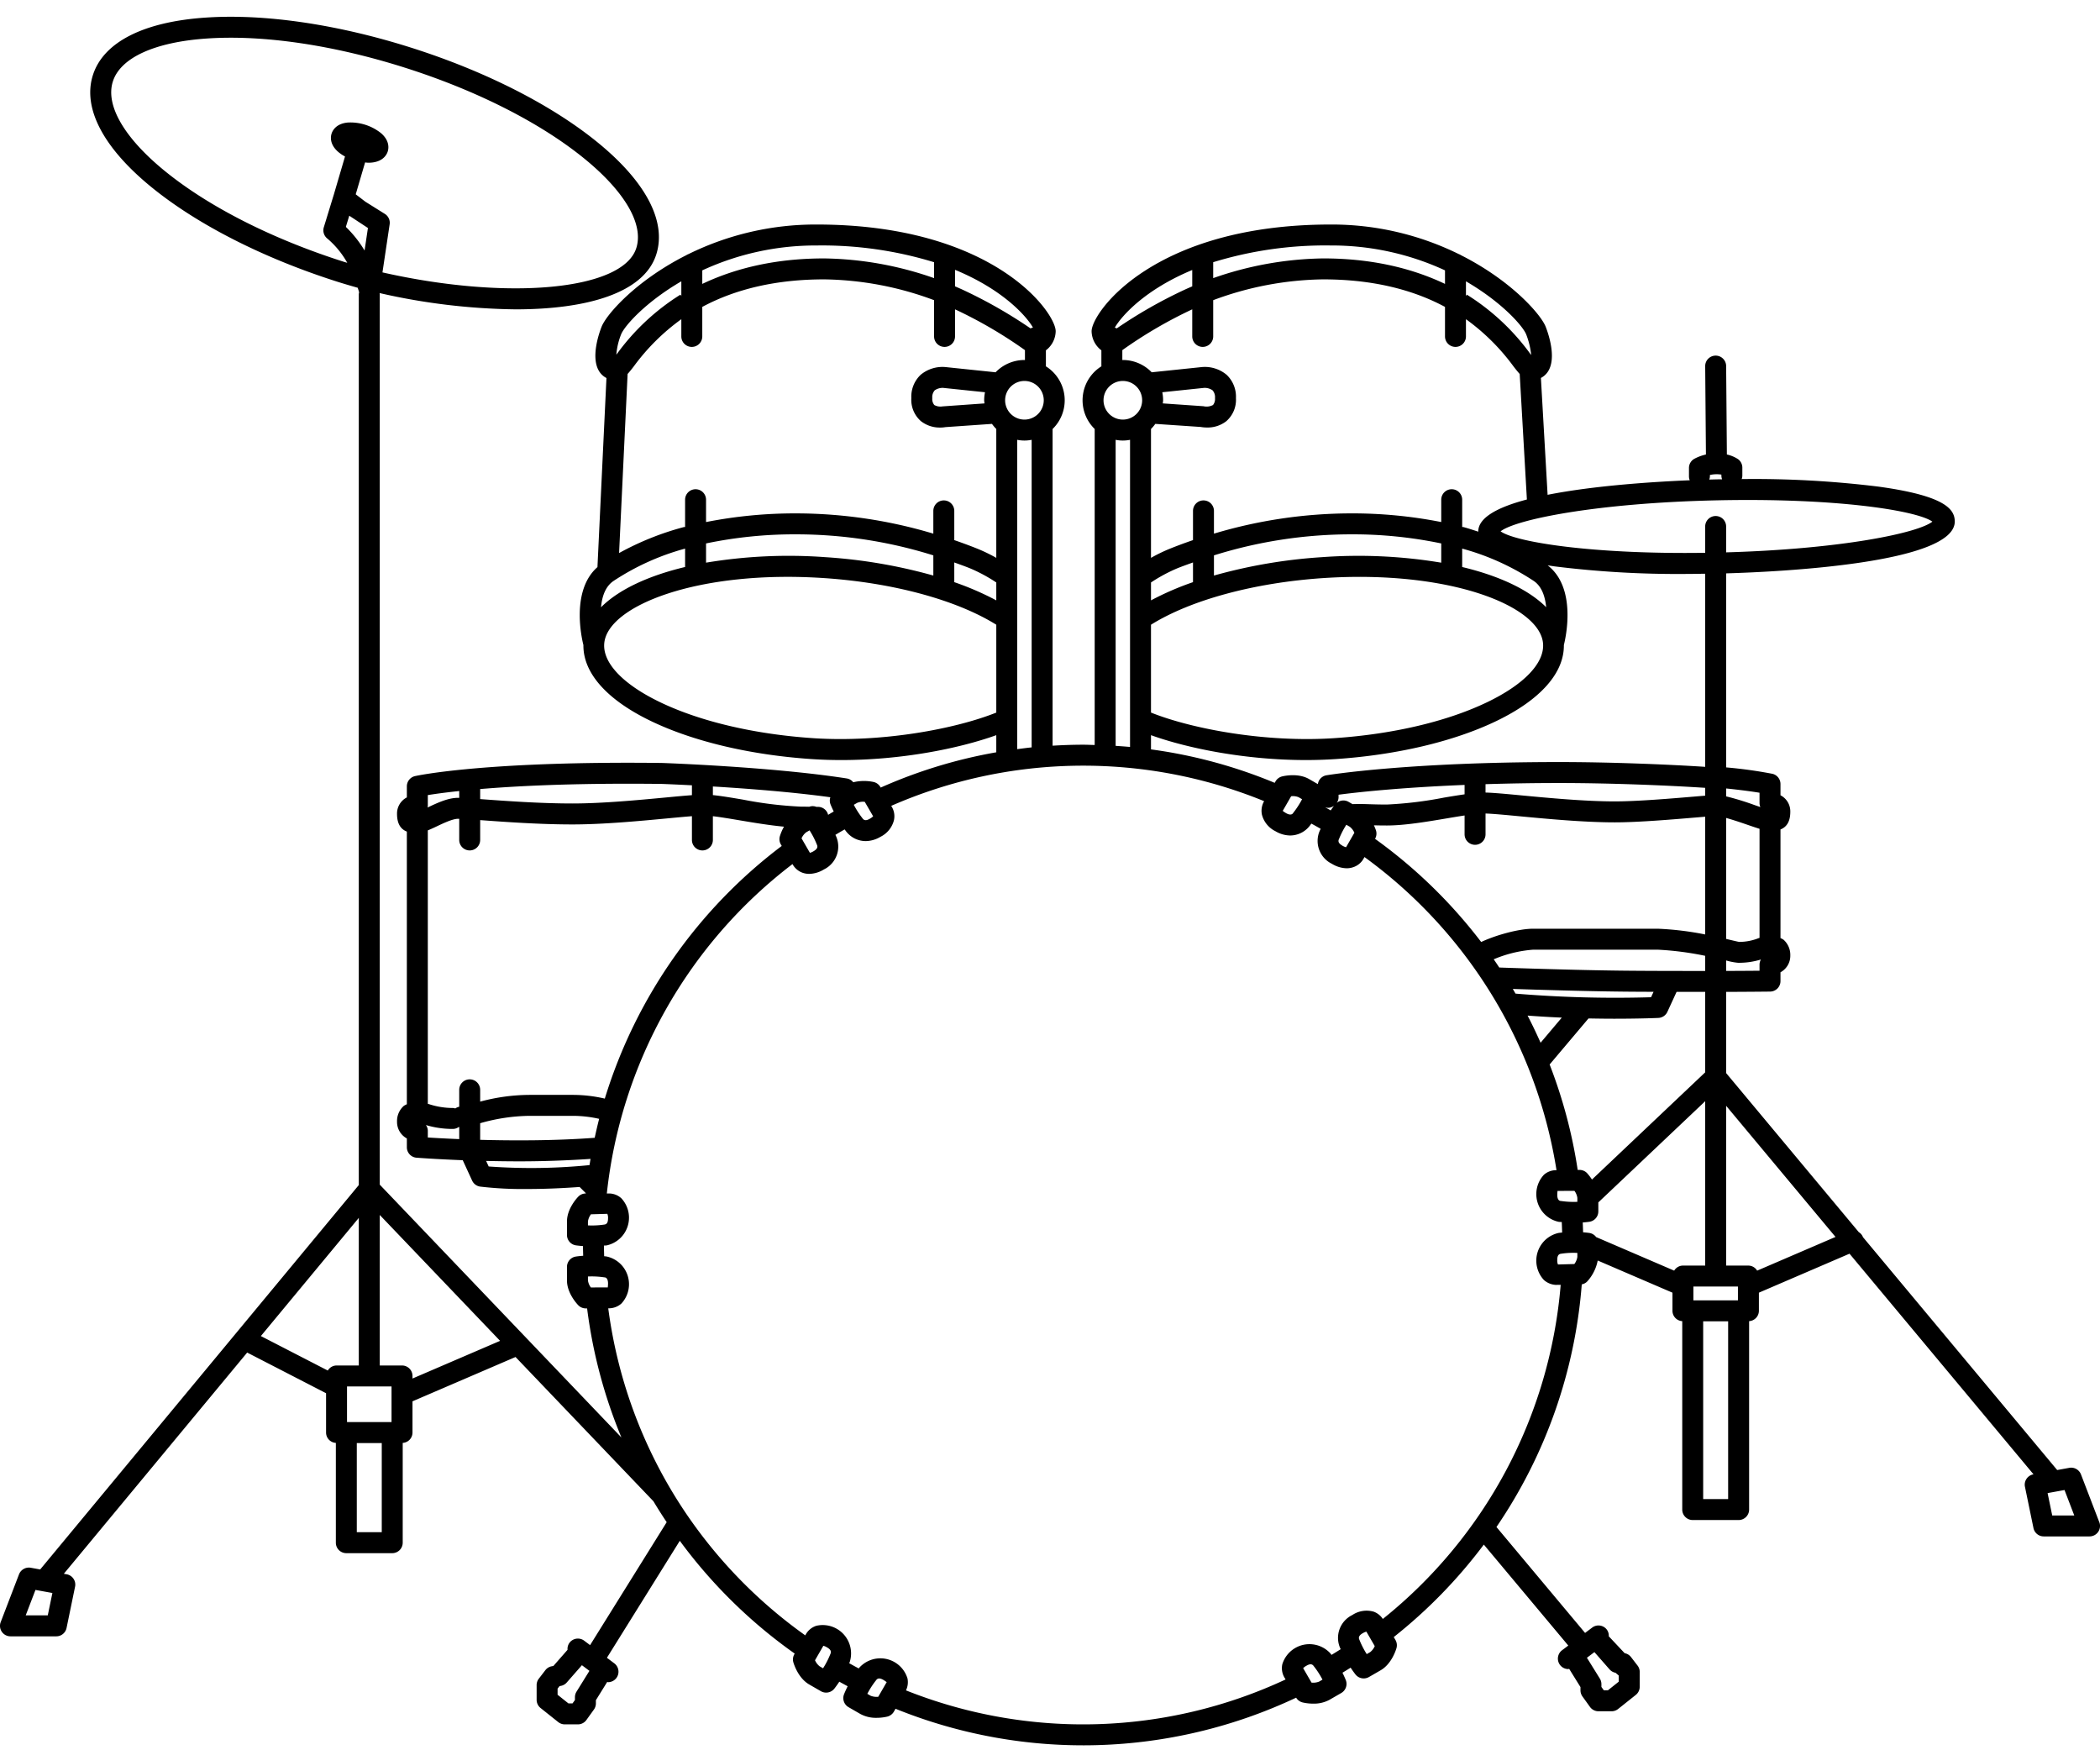 <?xml version="1.0" encoding="UTF-8" standalone="no"?>
<svg
   xmlns:dc="http://purl.org/dc/elements/1.1/"
   xmlns:cc="http://creativecommons.org/ns#"
   xmlns:rdf="http://www.w3.org/1999/02/22-rdf-syntax-ns#"
   xmlns:svg="http://www.w3.org/2000/svg"
   xmlns="http://www.w3.org/2000/svg"
   xmlns:sodipodi="http://sodipodi.sourceforge.net/DTD/sodipodi-0.dtd"
   xmlns:inkscape="http://www.inkscape.org/namespaces/inkscape"
   data-name="Layer 1"
   viewBox="0 0 501.14 417.544"
   x="0px"
   y="0px"
   version="1.1"
   id="svg10"
   sodipodi:docname="noun_drum kit_1762836.svg"
   width="501.14"
   height="417.544"
   inkscape:version="0.92.3 (2405546, 2018-03-11)">
  <defs
     id="defs14" />
  <sodipodi:namedview
     pagecolor="#ffffff"
     bordercolor="#666666"
     borderopacity="1"
     objecttolerance="10"
     gridtolerance="10"
     guidetolerance="10"
     inkscape:pageopacity="0"
     inkscape:pageshadow="2"
     inkscape:window-width="874"
     inkscape:window-height="631"
     id="namedview12"
     showgrid="false"
     inkscape:zoom="0.45776898"
     inkscape:cx="250.56981"
     inkscape:cy="257.77194"
     inkscape:window-x="693"
     inkscape:window-y="201"
     inkscape:window-maximized="0"
     inkscape:current-layer="svg10" />
  <title
     id="title2">Drum_kit-RAD</title>
  <path
     d="m 500.975,363.198 -4.375,-11.406 a 2.512,2.512 0 0 0 -2.783,-1.567 l -2.892,0.526 -46.381,-55.607 c -0.012,-0.03 -0.006,-0.061 -0.019,-0.09 a 2.431,2.431 0 0 0 -0.944,-1.064 l -31.659,-37.956 v -19.369 c 6.328,-0.024 10.498,-0.073 10.498,-0.073 a 2.502,2.502 0 0 0 2.471,-2.5 v -2.104 a 4.466,4.466 0 0 0 2.344,-3.989 4.854,4.854 0 0 0 -1.616,-3.784 4.36,4.36 0 0 0 -0.728,-0.386 v -25.923 c 1.225,-0.479 2.344,-1.58 2.344,-4.21 a 4.316,4.316 0 0 0 -2.344,-3.945 v -2.686 a 2.504,2.504 0 0 0 -1.958,-2.441 107.321,107.321 0 0 0 -11.011,-1.524 v -46.294 c 12.82,-0.379 54.786,-2.386 54.561,-12.46 -0.064,-2.842 -2.28,-6.045 -18.223,-8.24 a 242.013,242.013 0 0 0 -32.632,-1.798 2.454,2.454 0 0 0 0.161,-0.797 v -1.938 a 2.499,2.499 0 0 0 -1.001,-2 7.924,7.924 0 0 0 -2.689,-1.132 l -0.177,-21.112 a 2.499,2.499 0 0 0 -2.5,-2.478 h -0.019 a 2.502,2.502 0 0 0 -2.48,2.522 l 0.177,21.073 a 10.734,10.734 0 0 0 -2.862,1.078 2.498,2.498 0 0 0 -1.187,2.126 v 2.014 a 2.486,2.486 0 0 0 0.186,0.926 c -8.626,0.356 -22.758,1.258 -33.92,3.471 l -1.598,-27.882 a 4.481,4.481 0 0 0 1.615,-1.422 c 2.207,-3.232 0.2,-9.067 -0.469,-10.779 C 367.715,75.02 360.656,66.951 348.647,60.891 a 2.401,2.401 0 0 0 -0.529,-0.267 68.607,68.607 0 0 0 -30.576,-7.053 c -42.188,0 -57.046,20.974 -57.046,25.469 a 5.855,5.855 0 0 0 2.334,4.546 v 3.694 c 0,0.04 0.021,0.073 0.023,0.113 a 9.557,9.557 0 0 0 -1.62,14.963 v 75.401 c -0.914,-0.02 -1.822,-0.069 -2.739,-0.069 -2.449,0 -4.882,0.089 -7.305,0.234 V 102.356 A 9.557,9.557 0 0 0 249.57,87.393 c 0.002,-0.04 0.023,-0.073 0.023,-0.113 v -3.694 a 5.854,5.854 0 0 0 2.334,-4.546 c 0,-4.495 -14.858,-25.469 -57.046,-25.469 a 68.607,68.607 0 0 0 -30.576,7.053 2.401,2.401 0 0 0 -0.529,0.267 c -12.01,6.06 -19.068,14.128 -20.219,17.084 -0.669,1.711 -2.676,7.546 -0.469,10.779 a 4.487,4.487 0 0 0 1.635,1.44 l -2.148,45.114 c -6.345,5.576 -3.78,16.907 -3.351,18.597 -0.086,6.637 5.562,13.051 16.081,18.121 10.146,4.89 23.799,8.118 38.442,9.094 q 3.53,0.234 7.046,0.229 c 14.297,0 28.043,-2.737 36.958,-5.938 v 4.086 a 117.852,117.852 0 0 0 -27.582,8.419 l -0.084,-0.146 a 2.517,2.517 0 0 0 -1.587,-1.184 10.98,10.98 0 0 0 -4.879,0.06 2.482,2.482 0 0 0 -1.552,-0.91 c -17.734,-2.769 -43.745,-3.682 -44.009,-3.689 -0.008,-6.1e-4 -0.015,0.004 -0.022,0.003 -0.009,-3.1e-4 -0.017,-0.006 -0.027,-0.006 q -3.904,-0.051 -8.11,-0.051 c -36.104,0 -50.264,3.054 -50.85,3.184 a 2.504,2.504 0 0 0 -1.958,2.441 v 2.644 a 4.316,4.316 0 0 0 -2.344,3.945 c 0,2.631 1.119,3.731 2.344,4.21 v 65.059 a 4.381,4.381 0 0 0 -0.732,0.389 4.852,4.852 0 0 0 -1.611,3.779 4.466,4.466 0 0 0 2.344,3.989 v 2.104 a 2.497,2.497 0 0 0 2.3,2.49 c 0.101,0.009 4.47,0.348 11.037,0.599 l 2.239,4.865 a 2.495,2.495 0 0 0 1.914,1.431 86.967,86.967 0 0 0 11.274,0.576 c 3.413,0 7.589,-0.129 12.466,-0.486 l 1.472,1.475 c -0.002,0.025 -0.005,0.051 -0.008,0.076 a 2.493,2.493 0 0 0 -1.812,0.781 c -0.449,0.469 -2.671,2.959 -2.671,5.889 v 3.232 a 2.503,2.503 0 0 0 2.104,2.471 c 0.061,0.009 0.732,0.104 1.714,0.176 0.002,0.774 0.033,1.542 0.049,2.312 -1.024,0.075 -1.706,0.18 -1.768,0.193 a 2.497,2.497 0 0 0 -2.1,2.466 v 3.228 c 0,2.935 2.222,5.425 2.671,5.894 a 2.493,2.493 0 0 0 1.812,0.781 h 0.005 l 0.316,-0.002 a 118.83,118.83 0 0 0 8.189,30.797 L 90.624,282.653 V 70.158 a 2.304,2.304 0 0 0 -0.047,-0.233 152.989,152.989 0 0 0 32.459,3.885 c 16.963,0 30.63,-3.853 33.574,-13.098 C 159.115,52.848 154.125,43.337 142.557,33.928 131.605,25.019 115.877,17.026 98.265,11.423 80.653,5.817 63.182,3.236 49.115,4.196 34.237,5.19 24.666,10.068 22.166,17.929 c -2.505,7.864 2.485,17.376 14.053,26.785 10.952,8.909 26.68,16.902 44.292,22.505 1.629,0.519 3.245,0.982 4.861,1.445 0.103,0.363 0.23,0.687 0.32,1.068 0.002,0.01 0.009,0.018 0.012,0.028 A 2.356,2.356 0 0 0 85.624,70.158 V 282.755 l -76.034,91.719 -2.267,-0.412 a 2.535,2.535 0 0 0 -2.783,1.567 l -4.375,11.406 a 2.499,2.499 0 0 0 2.334,3.394 h 10.938 a 2.498,2.498 0 0 0 2.446,-1.997 l 2.031,-9.844 a 2.467,2.467 0 0 0 -0.376,-1.899 2.496,2.496 0 0 0 -1.621,-1.064 l -0.683,-0.124 43.752,-52.779 18.826,9.699 v 9.391 a 2.481,2.481 0 0 0 2.334,2.466 v 23.808 a 2.499,2.499 0 0 0 2.5,2.5 h 10.957 a 2.499,2.499 0 0 0 2.5,-2.5 v -23.808 a 2.481,2.481 0 0 0 2.334,-2.466 v -7.458 l 24.587,-10.574 32.915,34.429 c 1.008,1.689 2.067,3.347 3.158,4.984 l -18.28,29.335 -1.408,-1.059 a 2.497,2.497 0 0 0 -3.501,0.493 2.469,2.469 0 0 0 -0.47,1.683 l -3.373,3.849 -0.4,0.078 a 2.497,2.497 0 0 0 -1.523,0.933 l -1.562,2.031 a 2.486,2.486 0 0 0 -0.518,1.523 v 3.516 a 2.51,2.51 0 0 0 0.942,1.958 l 4.219,3.359 a 2.506,2.506 0 0 0 1.558,0.542 h 3.125 a 2.497,2.497 0 0 0 2.031,-1.04 l 1.797,-2.5 a 2.524,2.524 0 0 0 0.469,-1.46 v -0.771 l 2.702,-4.355 c 0.066,0.005 0.122,0.063 0.189,0.063 a 2.5,2.5 0 0 0 1.504,-4.497 l -1.764,-1.326 17.393,-27.911 a 119.793,119.793 0 0 0 27.421,26.91 l -0.081,0.14 a 2.501,2.501 0 0 0 -0.234,1.968 c 0.186,0.62 1.23,3.784 3.774,5.259 l 2.793,1.611 a 2.505,2.505 0 0 0 3.188,-0.591 c 0.043,-0.052 0.555,-0.703 1.207,-1.683 q 0.99,0.554 1.991,1.088 c -0.55,1.098 -0.853,1.873 -0.879,1.938 a 2.504,2.504 0 0 0 1.084,3.052 l 2.803,1.616 a 7.774,7.774 0 0 0 3.887,0.928 11.312,11.312 0 0 0 2.544,-0.288 2.513,2.513 0 0 0 1.587,-1.182 l 0.395,-0.692 a 119.269,119.269 0 0 0 95.602,-2.646 2.498,2.498 0 0 0 1.542,1.136 11.312,11.312 0 0 0 2.544,0.288 7.789,7.789 0 0 0 3.882,-0.923 l 2.808,-1.621 a 2.504,2.504 0 0 0 1.084,-3.052 c -0.024,-0.061 -0.304,-0.771 -0.802,-1.782 q 0.977,-0.594 1.941,-1.206 c 0.637,0.954 1.139,1.594 1.181,1.645 a 2.505,2.505 0 0 0 3.188,0.591 l 2.803,-1.616 c 2.534,-1.47 3.579,-4.634 3.765,-5.254 a 2.501,2.501 0 0 0 -0.234,-1.968 l -0.408,-0.697 a 119.776,119.776 0 0 0 21.492,-22.067 l 20.158,24.091 -1.487,1.118 a 2.5,2.5 0 0 0 1.504,4.497 c 0.066,0 0.123,-0.058 0.189,-0.063 l 2.702,4.355 v 0.771 a 2.524,2.524 0 0 0 0.469,1.46 l 1.797,2.5 a 2.497,2.497 0 0 0 2.031,1.04 h 3.125 a 2.506,2.506 0 0 0 1.558,-0.542 l 4.219,-3.359 a 2.51,2.51 0 0 0 0.942,-1.958 v -3.516 a 2.486,2.486 0 0 0 -0.518,-1.524 l -1.562,-2.031 a 2.497,2.497 0 0 0 -1.523,-0.933 l -3.779,-4.023 a 2.456,2.456 0 0 0 -0.464,-1.587 2.491,2.491 0 0 0 -3.501,-0.493 l -1.695,1.274 -21.149,-25.275 a 118.989,118.989 0 0 0 20.359,-57.891 2.446,2.446 0 0 0 1.283,-0.672 10.366,10.366 0 0 0 2.523,-5.017 l 17.838,7.671 v 4.328 a 2.481,2.481 0 0 0 2.334,2.466 v 44.955 a 2.499,2.499 0 0 0 2.5,2.5 h 10.957 a 2.499,2.499 0 0 0 2.5,-2.5 v -44.955 a 2.481,2.481 0 0 0 2.334,-2.466 v -4.328 l 21.626,-9.302 43.912,52.645 -0.049,0.009 a 2.496,2.496 0 0 0 -1.621,1.064 2.467,2.467 0 0 0 -0.376,1.899 l 2.031,9.844 a 2.498,2.498 0 0 0 2.446,1.997 h 10.938 a 2.499,2.499 0 0 0 2.334,-3.394 z M 11.4,385.429 H 6.136 l 2.329,-6.074 4.038,0.732 z m 82.036,-46.118 h -10.625 v -8.506 h 10.625 z M 83.348,51.469 l 4.453,2.932 -0.801,5.376 A 27.08,27.08 0 0 0 82.533,54.14 Z M 82.025,62.453 C 64.999,57.035 49.852,49.357 39.374,40.834 29.657,32.927 25.121,25.131 26.932,19.445 28.739,13.761 36.947,10.021 49.447,9.184 62.914,8.273 79.72,10.768 96.751,16.188 c 17.026,5.418 32.173,13.096 42.651,21.619 9.717,7.908 14.253,15.703 12.441,21.389 -3.21,10.084 -30.587,12.575 -60.573,5.798 l 1.715,-11.469 a 2.499,2.499 0 0 0 -1.138,-2.485 l -4.658,-2.915 -2.299,-1.76 2.234,-7.605 c 0.265,0.021 0.54,0.068 0.793,0.068 a 7.526,7.526 0 0 0 0.791,-0.039 c 2.773,-0.276 3.594,-1.941 3.818,-2.642 0.225,-0.703 0.518,-2.537 -1.587,-4.365 a 11.714,11.714 0 0 0 -7.993,-2.542 c -2.773,0.276 -3.594,1.941 -3.818,2.642 -0.225,0.703 -0.518,2.537 1.587,4.365 a 9.207,9.207 0 0 0 1.617,1.093 l -2.709,9.225 -0.006,0.01 -2.344,7.656 a 2.519,2.519 0 0 0 0.913,2.747 21.254,21.254 0 0 1 4.69,5.73 c -0.286,-0.089 -0.566,-0.162 -0.852,-0.254 z M 85.624,290.586 v 35.219 h -5.312 a 2.46,2.46 0 0 0 -2.088,1.207 l -15.973,-8.229 z m 5.479,74.999 h -5.957 v -21.274 h 5.957 z m 7.334,-36.67 v -0.61 a 2.499,2.499 0 0 0 -2.5,-2.5 h -5.312 v -35.916 l 28.716,30.037 z m 39.141,74.717 a 2.519,2.519 0 0 0 -0.376,1.318 v 0.679 l -0.581,0.806 h -0.967 l -2.593,-2.065 v -1.46 l 0.464,-0.601 0.308,-0.059 a 2.468,2.468 0 0 0 1.421,-0.811 l 3.612,-4.123 1.794,1.349 z m 247.949,-4.507 0.771,0.659 v 1.46 l -2.593,2.065 h -0.967 l -0.581,-0.806 v -0.679 a 2.519,2.519 0 0 0 -0.376,-1.318 l -3.082,-4.966 0.759,-0.571 0.008,-0.005 0.003,-0.004 1.02,-0.767 3.616,4.125 a 2.504,2.504 0 0 0 1.421,0.806 z m 29.209,-88.862 h -10.625 v -3.296 h 10.625 z m -13.125,-8.296 a 2.459,2.459 0 0 0 -2.088,1.207 l -18.624,-8.009 a 2.477,2.477 0 0 0 -1.582,-0.976 c -0.057,-0.008 -0.636,-0.093 -1.53,-0.163 -0.019,-0.784 -0.049,-1.563 -0.083,-2.343 0.927,-0.072 1.559,-0.162 1.618,-0.174 a 2.497,2.497 0 0 0 2.1,-2.466 v -2.151 l 25.503,-24.143 v 39.218 z M 320.34,201.77 c -0.806,-0.464 -1.069,-0.92 -0.85,-1.477 0.019,-0.042 0.039,-0.085 0.059,-0.129 a 20.238,20.238 0 0 1 1.738,-3.379 l 0.815,0.474 a 3.651,3.651 0 0 1 1.104,1.438 l -1.982,3.452 a 3.164,3.164 0 0 1 -0.884,-0.378 z m -12.222,-11.787 a 3.503,3.503 0 0 1 1.792,0.237 l 0.815,0.471 a 20.609,20.609 0 0 1 -2.056,3.188 c -0.044,0.056 -0.083,0.112 -0.122,0.171 -0.107,0.159 -0.547,0.601 -1.665,-0.046 -0.474,-0.273 -0.713,-0.503 -0.786,-0.51 z m -2.139,-4.734 a 2.517,2.517 0 0 0 -1.587,1.184 l -0.201,0.353 a 117.911,117.911 0 0 0 -29.52,-7.982 v -3.393 c 8.915,3.202 22.661,5.938 36.958,5.938 2.339,0 4.697,-0.073 7.046,-0.229 14.644,-0.977 28.296,-4.204 38.442,-9.094 10.519,-5.07 16.167,-11.484 16.081,-18.121 0.44,-1.734 3.123,-13.611 -3.867,-19.013 0.545,0.082 1.069,0.166 1.649,0.246 a 237.317,237.317 0 0 0 31.191,1.807 c 1.561,0 3.162,-0.032 4.751,-0.054 v 46.076 c -8.901,-0.579 -22.633,-1.139 -34.839,-1.139 -36.035,0 -54.78,3.03 -55.557,3.159 a 2.469,2.469 0 0 0 -2.03,2.105 l -2.086,-1.201 c -2.534,-1.467 -5.801,-0.791 -6.431,-0.642 z M 263.343,95.505 a 4.609,4.609 0 1 1 4.609,4.609 4.613,4.613 0 0 1 -4.609,-4.609 z m 14.025,-1.916 9.94,-1.036 a 3.225,3.225 0 0 1 2.061,0.584 2.48,2.48 0 0 1 0.576,1.858 2.282,2.282 0 0 1 -0.474,1.638 3.267,3.267 0 0 1 -2.285,0.291 l -9.699,-0.674 c 0.019,-0.25 0.075,-0.489 0.075,-0.744 a 9.599,9.599 0 0 0 -0.194,-1.916 z m 88.641,45.024 c 1.931,1.302 2.721,3.73 2.967,6.266 -4.156,-4.162 -11.147,-7.467 -20.042,-9.589 v -4.393 a 59.055,59.055 0 0 1 17.075,7.716 z m -91.338,10.446 c 9.417,-5.881 24.615,-10.031 41.128,-11.129 30.146,-1.985 51.836,6.658 52.437,15.693 0.308,4.614 -4.536,9.68 -13.291,13.899 -9.58,4.619 -22.583,7.676 -36.602,8.608 -16.278,1.082 -33.841,-2.178 -43.672,-6.11 z m 69.263,-14.804 a 119.969,119.969 0 0 0 -28.467,-1.316 124.262,124.262 0 0 0 -25.771,4.386 v -4.815 a 109.607,109.607 0 0 1 32.554,-5.018 103.222,103.222 0 0 1 21.685,2.172 z m -59.238,4.647 a 69.638,69.638 0 0 0 -10.024,4.343 v -4.265 a 37.574,37.574 0 0 1 6.323,-3.401 c 1.158,-0.468 2.444,-0.92 3.701,-1.377 z m 134.99,84.936 a 12.567,12.567 0 0 1 -4.663,0.898 c -0.381,-0.061 -1.665,-0.369 -2.822,-0.645 -0.096,-0.023 -0.184,-0.042 -0.278,-0.064 v -28.865 c 1.636,0.452 3.582,1.111 5.098,1.635 1.195,0.413 2.098,0.716 2.871,0.955 v 26.028 c -0.07,0.024 -0.134,0.032 -0.205,0.058 z m -33.047,7.754 c -10.474,-0.12 -24.688,-0.594 -28.855,-0.742 -0.438,-0.657 -0.873,-1.314 -1.325,-1.962 a 29.87,29.87 0 0 1 9.369,-2.291 h 29.844 a 73.607,73.607 0 0 1 11.25,1.46 v 3.611 c -5.905,0.005 -14.538,-0.004 -20.283,-0.076 z m -63.876,-39.726 -0.958,-0.553 a 2.476,2.476 0 0 0 -2.804,0.255 2.431,2.431 0 0 0 0.431,-1.322 v -0.625 c 4.114,-0.547 14.358,-1.698 30.073,-2.338 v 2.243 c -1.481,0.215 -3.078,0.471 -4.839,0.768 a 93.219,93.219 0 0 1 -13.682,1.667 c -1.865,0 -3.252,-0.044 -4.438,-0.083 -1.385,-0.046 -2.536,-0.058 -3.783,-0.014 z m 31.742,-4.762 c 5.337,-0.164 11.142,-0.276 17.578,-0.276 12.254,0 26.047,0.569 34.839,1.149 v 1.87 c -0.757,0.062 -1.564,0.13 -2.432,0.203 -5.806,0.491 -13.76,1.162 -19.131,1.162 -7.158,0 -15.889,-0.828 -22.266,-1.431 -3.757,-0.357 -6.736,-0.633 -8.589,-0.68 z m -37.573,5.642 a 2.438,2.438 0 0 0 1.409,-0.49 c -0.18,0.236 -0.435,0.601 -0.78,1.108 -0.455,-0.26 -0.914,-0.514 -1.373,-0.768 a 2.439,2.439 0 0 0 0.744,0.15 z m 11.44,5.432 c -0.059,-0.197 -0.244,-0.687 -0.496,-1.259 0.899,0.024 1.882,0.043 3.109,0.043 4.243,0 9.697,-0.923 14.512,-1.738 1.429,-0.241 2.763,-0.462 4.009,-0.653 v 4.5 a 2.5,2.5 0 0 0 5,0 v -4.967 c 1.688,0.051 4.651,0.326 8.115,0.656 6.479,0.613 15.347,1.453 22.739,1.453 5.581,0 13.657,-0.681 19.551,-1.179 0.717,-0.06 1.369,-0.115 2.012,-0.168 v 28.095 a 72.938,72.938 0 0 0 -11.25,-1.366 H 365.829 c -3.279,0 -8.698,1.447 -12.363,3.164 a 119.732,119.732 0 0 0 -25.328,-24.614 l 3.1e-4,-3.1e-4 a 2.495,2.495 0 0 0 0.234,-1.965 z m 58.208,38.413 c 2.319,0.028 5.132,0.044 8.021,0.055 l -0.594,1.293 a 287.973,287.973 0 0 1 -32.348,-0.862 c -0.216,-0.37 -0.424,-0.746 -0.644,-1.114 6.11,0.2 17.067,0.531 25.565,0.628 z m -13.875,6.211 -5.06,5.993 q -1.456,-3.285 -3.105,-6.476 c 2.788,0.206 5.528,0.373 8.165,0.482 z m 6.373,0.197 c 2.209,0.043 4.309,0.067 6.188,0.067 6.265,0 10.4,-0.186 10.483,-0.19 a 2.487,2.487 0 0 0 2.153,-1.45 l 2.193,-4.765 c 1.891,0.003 3.737,0.004 5.41,0.004 h 1.416 v 19.197 l -27.015,25.575 a 13.099,13.099 0 0 0 -1.158,-1.515 2.493,2.493 0 0 0 -1.812,-0.781 h -0.005 l -0.433,0.002 a 118.369,118.369 0 0 0 -6.697,-25.155 z m -7.406,41.151 4.053,-0.01 a 3.692,3.692 0 0 1 0.693,1.675 v 0.942 a 21.017,21.017 0 0 1 -3.794,-0.186 c -0.068,-0.01 -0.142,-0.019 -0.21,-0.024 -0.186,-0.01 -0.791,-0.151 -0.791,-1.46 3e-5,-0.552 0.078,-0.874 0.049,-0.938 z m 4.746,14.8 v 0.942 a 3.728,3.728 0 0 1 -0.718,1.704 l -3.906,0.112 a 2.367,2.367 0 0 1 -0.171,-1.089 c 0,-0.928 0.264,-1.382 0.859,-1.47 a 1.314,1.314 0 0 0 0.137,-0.019 19.025,19.025 0 0 1 3.799,-0.181 z m 43.472,-68.765 v 1.431 c -1.828,0.014 -4.593,0.034 -7.969,0.048 v -2.5 a 14.883,14.883 0 0 0 2.812,0.553 17.572,17.572 0 0 0 5.488,-0.781 2.528,2.528 0 0 0 -0.332,1.25 z m 0,-41.038 v 2.493 a 2.341,2.341 0 0 0 0.205,0.925 c -0.493,-0.166 -0.996,-0.339 -1.445,-0.496 a 65.355,65.355 0 0 0 -6.729,-2.057 v -1.887 c 3.716,0.387 6.371,0.762 7.969,1.021 z m 41.25,-64.685 c -3.416,2.705 -21.6,6.537 -49.219,7.33 v -6.17 a 2.5,2.5 0 0 0 -5,0 v 6.278 c -27.202,0.397 -45.312,-2.592 -48.823,-5.121 3.506,-2.776 22.534,-6.748 51.377,-7.395 28.926,-0.645 48.037,2.466 51.665,5.078 z m -53.091,-10.801 v -0.33 a 7.371,7.371 0 0 1 2.739,-0.09 v 0.266 a 2.467,2.467 0 0 0 0.172,0.853 c -0.533,0.009 -1.057,0.011 -1.593,0.024 -0.396,0.009 -0.95,0.025 -1.472,0.039 a 2.44,2.44 0 0 0 0.153,-0.762 z M 364.208,79.792 a 18.811,18.811 0 0 1 1.196,4.919 c -0.078,-0.103 -0.161,-0.21 -0.244,-0.32 A 54.166,54.166 0 0 0 350.042,70.302 l -0.21,0.342 v -3.52 c 8.617,5.005 13.612,10.708 14.375,12.668 z m -19.375,-15.283 v 3.23 c -8.347,-3.966 -18.061,-6.082 -29.077,-6.082 a 82.374,82.374 0 0 0 -26.24,4.702 v -3.796 a 91.041,91.041 0 0 1 28.027,-3.993 64.431,64.431 0 0 1 27.29,5.938 z m -60.317,-0.088 v 3.904 c -0.599,0.258 -1.199,0.515 -1.792,0.79 a 113.03,113.03 0 0 0 -16.23,9.242 2.405,2.405 0 0 0 -0.464,-0.182 c 1.728,-2.948 7.325,-9.112 18.486,-13.754 z m -16.685,19.122 a 106.538,106.538 0 0 1 16.685,-9.736 v 6.463 a 2.5,2.5 0 0 0 5,0 v -8.649 a 77.512,77.512 0 0 1 26.24,-4.964 c 11.216,0 20.984,2.223 29.077,6.568 v 7.046 a 2.5,2.5 0 0 0 5,0 v -4.11 a 50.949,50.949 0 0 1 11.357,11.276 c 0.559,0.726 1.023,1.296 1.468,1.792 l 1.716,29.951 c -6.84,1.805 -11.637,4.276 -11.606,7.675 -1.162,-0.376 -2.312,-0.766 -3.517,-1.093 a 2.407,2.407 0 0 0 -0.317,-0.019 v -6.512 a 2.5,2.5 0 0 0 -5,0 v 5.33 a 109.485,109.485 0 0 0 -21.685,-2.068 114.453,114.453 0 0 0 -32.554,4.834 v -5.43 a 2.5,2.5 0 0 0 -5,0 v 6.974 c -1.955,0.674 -3.827,1.369 -5.566,2.069 a 39.277,39.277 0 0 0 -4.458,2.166 v -30.749 a 9.689,9.689 0 0 0 1.029,-1.219 l 10.836,0.735 a 8.267,8.267 0 0 0 1.499,0.129 7.213,7.213 0 0 0 4.604,-1.504 6.752,6.752 0 0 0 2.305,-5.503 7.183,7.183 0 0 0 -2.231,-5.574 8.118,8.118 0 0 0 -5.879,-1.843 l -11.996,1.25 a 9.567,9.567 0 0 0 -6.886,-2.932 c -0.042,0 -0.08,0.012 -0.122,0.012 z m -1.597,21.397 a 8.578,8.578 0 0 0 3.438,0 v 73.283 c -1.142,-0.106 -2.289,-0.189 -3.438,-0.262 z m -97.744,24.724 a 103.279,103.279 0 0 1 21.685,-2.172 109.607,109.607 0 0 1 32.554,5.018 v 4.815 a 124.262,124.262 0 0 0 -25.771,-4.386 119.949,119.949 0 0 0 -28.467,1.311 z m 59.238,4.537 c 1.257,0.457 2.544,0.909 3.701,1.377 a 37.632,37.632 0 0 1 6.323,3.399 v 4.268 a 69.639,69.639 0 0 0 -10.024,-4.343 z m 7.209,-37.947 -10.007,0.711 a 3.002,3.002 0 0 1 -1.968,-0.327 2.241,2.241 0 0 1 -0.483,-1.643 2.48,2.48 0 0 1 0.576,-1.858 3.319,3.319 0 0 1 2.017,-0.588 l 9.984,1.041 a 9.599,9.599 0 0 0 -0.194,1.916 c 1e-5,0.256 0.056,0.497 0.076,0.749 z m 4.924,-0.749 a 4.609,4.609 0 1 1 4.609,4.609 4.613,4.613 0 0 1 -4.609,-4.609 z m 4.609,-9.609 a 9.567,9.567 0 0 0 -6.886,2.932 l -12.011,-1.252 a 8.139,8.139 0 0 0 -5.864,1.846 7.183,7.183 0 0 0 -2.231,5.574 6.752,6.752 0 0 0 2.305,5.503 7.257,7.257 0 0 0 4.6,1.514 5.982,5.982 0 0 0 1.196,-0.098 l 11.145,-0.775 a 9.705,9.705 0 0 0 1.028,1.217 v 30.748 a 39.349,39.349 0 0 0 -4.458,-2.164 c -1.74,-0.7 -3.612,-1.395 -5.566,-2.069 v -6.974 a 2.5,2.5 0 0 0 -5,0 v 5.43 a 114.453,114.453 0 0 0 -32.554,-4.834 109.56,109.56 0 0 0 -21.685,2.069 v -5.33 a 2.5,2.5 0 0 0 -5,0 v 6.512 a 2.387,2.387 0 0 0 -0.312,0.019 68.132,68.132 0 0 0 -15.44,6.194 l 2.035,-42.735 c 0.443,-0.494 0.906,-1.063 1.461,-1.785 a 50.949,50.949 0 0 1 11.357,-11.276 v 4.11 a 2.5,2.5 0 0 0 5,0 v -7.046 c 8.094,-4.345 17.861,-6.568 29.077,-6.568 a 77.512,77.512 0 0 1 26.24,4.964 v 8.649 a 2.5,2.5 0 0 0 5,0 v -6.463 a 106.511,106.511 0 0 1 16.685,9.736 v 2.365 c -0.042,-5.5e-4 -0.08,-0.012 -0.122,-0.012 z m 2.031,-7.742 a 2.422,2.422 0 0 0 -0.571,0.204 113.199,113.199 0 0 0 -16.225,-9.24 c -0.597,-0.277 -1.197,-0.534 -1.797,-0.793 v -3.945 c 11.516,4.757 17.066,11.099 18.593,13.773 z M 222.909,62.565 v 3.795 a 82.374,82.374 0 0 0 -26.24,-4.702 c -11.017,0 -20.73,2.115 -29.077,6.082 v -3.23 a 64.431,64.431 0 0 1 27.29,-5.938 91.218,91.218 0 0 1 28.027,3.994 z m -74.692,17.227 c 0.763,-1.959 5.758,-7.663 14.375,-12.668 v 3.52 l -0.21,-0.342 a 54.166,54.166 0 0 0 -15.117,14.089 c -0.059,0.081 -0.122,0.161 -0.181,0.239 a 16.424,16.424 0 0 1 1.133,-4.839 z m -4.789,65.105 c 0.223,-2.491 0.995,-4.94 2.987,-6.284 a 58.899,58.899 0 0 1 17.075,-7.715 v 4.387 c -8.912,2.126 -15.91,5.44 -20.063,9.612 z m 50.653,31.233 c -14.019,-0.933 -27.021,-3.989 -36.602,-8.608 -8.755,-4.219 -13.599,-9.285 -13.291,-13.899 0.601,-9.036 22.349,-17.703 52.437,-15.693 16.513,1.098 31.707,5.248 41.128,11.13 v 20.962 c -9.825,3.932 -27.367,7.189 -43.672,6.109 z m 48.672,-71.19 a 8.578,8.578 0 0 0 3.438,0 v 73.385 c -1.151,0.117 -2.293,0.274 -3.438,0.424 z m -36.387,86.38 1.997,3.445 a 3.28,3.28 0 0 1 -0.771,0.576 c -0.806,0.471 -1.328,0.459 -1.699,-0.007 -0.029,-0.039 -0.059,-0.078 -0.088,-0.115 a 20.868,20.868 0 0 1 -2.056,-3.193 l 0.815,-0.469 a 3.598,3.598 0 0 1 1.802,-0.237 z m -11.387,10.3 c 0.225,0.562 -0.034,1.021 -0.84,1.487 a 3.397,3.397 0 0 1 -0.864,0.376 l -1.997,-3.455 a 3.662,3.662 0 0 1 1.099,-1.436 l 0.815,-0.471 a 20.31,20.31 0 0 1 1.733,3.376 c 0.005,0.007 0.049,0.115 0.054,0.122 z m -50.874,90.576 a 19.802,19.802 0 0 1 -3.799,0.181 v -0.942 a 3.728,3.728 0 0 1 0.718,-1.704 l 3.906,-0.112 a 2.367,2.367 0 0 1 0.171,1.089 c 0,0.928 -0.264,1.382 -0.859,1.47 a 1.317,1.317 0 0 0 -0.137,0.019 z m -29.517,-24.197 a 44.449,44.449 0 0 1 11.724,-1.76 h 10.444 a 28.949,28.949 0 0 1 6.225,0.714 c -0.39,1.497 -0.732,3.008 -1.064,4.524 -9.473,0.712 -19.451,0.698 -27.33,0.482 z m 29.741,-5.872 a 33.808,33.808 0 0 0 -7.666,-0.887 H 126.312 a 45.953,45.953 0 0 0 -11.724,1.606 v -2.812 a 2.5,2.5 0 0 0 -5,0 v 4.039 a 2.438,2.438 0 0 0 -0.941,0.403 2.402,2.402 0 0 0 -0.548,-0.11 18.435,18.435 0 0 1 -5.845,-0.957 c -0.059,-0.018 -0.103,-0.024 -0.161,-0.041 v -65.239 c 0.591,-0.247 1.185,-0.508 1.909,-0.853 1.694,-0.808 4.014,-1.914 5.278,-1.914 0.082,0 0.212,0.007 0.308,0.009 v 5.04 a 2.5,2.5 0 0 0 5,0 v -4.733 c 0.194,0.014 0.365,0.026 0.566,0.041 5.435,0.396 13.652,0.991 21.47,0.991 7.393,0 16.26,-0.84 22.739,-1.453 2.182,-0.208 4.145,-0.39 5.757,-0.516 v 5.67 a 2.5,2.5 0 0 0 5,0 v -5.666 c 1.748,0.204 3.983,0.576 6.348,0.976 3.442,0.581 7.201,1.206 10.623,1.523 a 11.635,11.635 0 0 0 -0.984,2.278 2.484,2.484 0 0 0 0.234,1.96 l 0.21,0.36 a 119.373,119.373 0 0 0 -42.222,60.286 z m 53.291,-67.71 a 2.472,2.472 0 0 0 -2.314,-1.898 c -0.161,-0.004 -0.337,-0.003 -0.5,-0.007 a 2.432,2.432 0 0 0 -1.685,-0.024 c -0.709,-0.01 -1.4,-0.03 -2.122,-0.03 a 93.092,93.092 0 0 1 -13.696,-1.67 c -2.751,-0.466 -5.214,-0.877 -7.183,-1.077 v -2.057 c 8.095,0.489 18.843,1.306 28.035,2.569 a 2.487,2.487 0 0 0 0.027,1.671 c 0.024,0.061 0.295,0.749 0.778,1.733 -0.449,0.259 -0.894,0.525 -1.339,0.79 z m -39.677,-7.371 h 0.017 c 0.28,0.01 3.016,0.111 7.18,0.328 -0.002,0.034 -0.019,0.063 -0.019,0.097 v 2.256 c -1.706,0.126 -3.79,0.319 -6.23,0.551 -6.377,0.603 -15.107,1.431 -22.266,1.431 -7.637,0 -15.747,-0.588 -21.108,-0.979 -0.33,-0.024 -0.616,-0.044 -0.928,-0.067 v -2.397 c 7.99,-0.67 19.549,-1.272 35.312,-1.272 2.783,6e-5 5.459,0.017 8.042,0.051 z m -55.85,5.11 V 189.709 c 1.533,-0.248 4.002,-0.601 7.495,-0.971 v 1.631 c -0.095,-0.002 -0.226,-0.008 -0.308,-0.008 -2.334,0 -4.927,1.208 -7.241,2.31 a 2.579,2.579 0 0 0 0.054,-0.515 z m -0.454,76.282 a 22.493,22.493 0 0 0 6.46,0.928 2.435,2.435 0 0 0 1.376,-0.468 c 0.037,0.009 0.075,0.013 0.113,0.021 v 2.873 c -3.182,-0.13 -5.784,-0.276 -7.495,-0.385 v -1.572 a 2.31,2.31 0 0 0 -0.454,-1.396 z m 14.98,9.883 -0.61,-1.326 c 2.505,0.058 5.149,0.1 7.944,0.1 5.439,0 11.263,-0.194 16.974,-0.583 -0.086,0.494 -0.166,0.989 -0.246,1.484 a 140.248,140.248 0 0 1 -24.062,0.324 z m 28.433,28.857 -4.053,0.01 a 3.692,3.692 0 0 1 -0.693,-1.675 v -0.942 a 20.597,20.597 0 0 1 3.794,0.186 c 0.068,0.01 0.142,0.019 0.21,0.024 0.186,0.01 0.791,0.151 0.791,1.46 -2e-5,0.552 -0.078,0.874 -0.049,0.937 z m 51.362,90.874 -0.811,-0.469 a 3.695,3.695 0 0 1 -1.108,-1.445 l 1.987,-3.452 a 3.091,3.091 0 0 1 0.879,0.381 c 0.806,0.459 1.064,0.918 0.845,1.475 -0.019,0.044 -0.039,0.088 -0.059,0.137 a 20.183,20.183 0 0 1 -1.733,3.374 z m 13.169,6.802 a 3.912,3.912 0 0 1 -1.797,-0.239 l -0.811,-0.469 a 20.014,20.014 0 0 1 2.056,-3.188 c 0.005,-0.01 0.073,-0.103 0.083,-0.112 0.371,-0.469 0.894,-0.479 1.704,-0.015 0.479,0.278 0.718,0.508 0.786,0.513 z m 105.195,-3.618 a 3.854,3.854 0 0 1 -1.797,0.234 l -1.997,-3.447 a 3.175,3.175 0 0 1 0.767,-0.571 c 0.811,-0.479 1.333,-0.459 1.699,0.005 l 0.088,0.117 a 20.014,20.014 0 0 1 2.056,3.188 z m 12.197,-7.041 -0.82,0.474 a 20.573,20.573 0 0 1 -1.733,-3.374 c -0.005,-0.01 -0.049,-0.117 -0.054,-0.127 -0.229,-0.562 0.029,-1.021 0.84,-1.489 a 3.318,3.318 0 0 1 0.859,-0.371 l 2.002,3.452 a 3.647,3.647 0 0 1 -1.094,1.436 z m 3.017,-7.91 a 4.365,4.365 0 0 0 -2.221,-1.753 6.138,6.138 0 0 0 -5.063,0.815 6.063,6.063 0 0 0 -2.91,7.847 c 0.043,0.108 0.097,0.196 0.141,0.303 q -1.087,0.693 -2.189,1.36 c -0.086,-0.113 -0.163,-0.227 -0.252,-0.34 a 6.771,6.771 0 0 0 -11.489,2.578 4.408,4.408 0 0 0 0.601,3.315 l 0.179,0.311 a 114.25,114.25 0 0 1 -90.59,2.602 4.46,4.46 0 0 0 0.362,-2.845 6.766,6.766 0 0 0 -11.489,-2.578 c -0.05,0.063 -0.092,0.127 -0.141,0.191 q -1.15,-0.61 -2.283,-1.247 c 0.039,-0.094 0.087,-0.171 0.125,-0.267 a 6.768,6.768 0 0 0 -7.974,-8.662 4.415,4.415 0 0 0 -2.573,2.178 l -0.06,0.104 A 114.725,114.725 0 0 1 164.136,361.724 c -0.011,-0.016 -0.023,-0.031 -0.034,-0.048 a 113.798,113.798 0 0 1 -18.951,-49.512 4.536,4.536 0 0 0 3.129,-1.13 6.767,6.767 0 0 0 -3.516,-11.235 c -0.198,-0.03 -0.39,-0.044 -0.586,-0.068 -0.02,-0.844 -0.055,-1.686 -0.056,-2.534 0.224,-0.025 0.415,-0.012 0.641,-0.044 a 6.771,6.771 0 0 0 3.516,-11.24 4.371,4.371 0 0 0 -3.179,-1.143 l -0.287,-3.1e-4 a 114.2,114.2 0 0 1 44.306,-78.6 4.417,4.417 0 0 0 2.455,2.087 4.805,4.805 0 0 0 1.548,0.251 7.082,7.082 0 0 0 3.516,-1.069 6.067,6.067 0 0 0 2.91,-7.842 c -0.057,-0.144 -0.128,-0.261 -0.188,-0.402 q 1.094,-0.663 2.204,-1.3 c 0.095,0.126 0.18,0.252 0.279,0.377 a 5.915,5.915 0 0 0 4.746,2.412 6.977,6.977 0 0 0 3.501,-1.011 6.08,6.08 0 0 0 3.242,-3.977 4.403,4.403 0 0 0 -0.596,-3.32 l -0.057,-0.098 a 114.269,114.269 0 0 1 88.99,-1.122 4.596,4.596 0 0 0 -0.53,3.202 6.094,6.094 0 0 0 3.242,3.977 6.977,6.977 0 0 0 3.501,1.011 5.915,5.915 0 0 0 4.746,-2.412 c 0.111,-0.141 0.208,-0.283 0.315,-0.424 0.745,0.404 1.483,0.82 2.218,1.24 -0.076,0.177 -0.166,0.326 -0.238,0.508 a 6.068,6.068 0 0 0 2.915,7.844 7.082,7.082 0 0 0 3.516,1.069 4.805,4.805 0 0 0 1.548,-0.251 4.39,4.39 0 0 0 2.573,-2.178 l 0.144,-0.248 a 114.529,114.529 0 0 1 45.824,74.716 4.355,4.355 0 0 0 -2.999,1.084 6.767,6.767 0 0 0 3.516,11.235 c 0.259,0.038 0.479,0.023 0.735,0.051 0.039,0.832 0.067,1.667 0.089,2.504 -0.274,0.029 -0.546,0.052 -0.824,0.092 a 6.771,6.771 0 0 0 -3.516,11.24 4.629,4.629 0 0 0 2.881,1.162 1.828,1.828 0 0 0 0.298,-0.019 l 0.816,6.1e-4 a 114.189,114.189 0 0 1 -42.448,79.726 z m 76.451,-28.598 v -42.422 h 5.957 v 42.422 z m 12.879,-54.511 a 2.459,2.459 0 0 0 -2.088,-1.207 h -5.312 v -38.127 l 26.1,31.29 z m 70.417,58.417 -1.104,-5.342 4.038,-0.732 2.329,6.074 z"
     id="path4"
     inkscape:connector-curvature="0" />
</svg>
